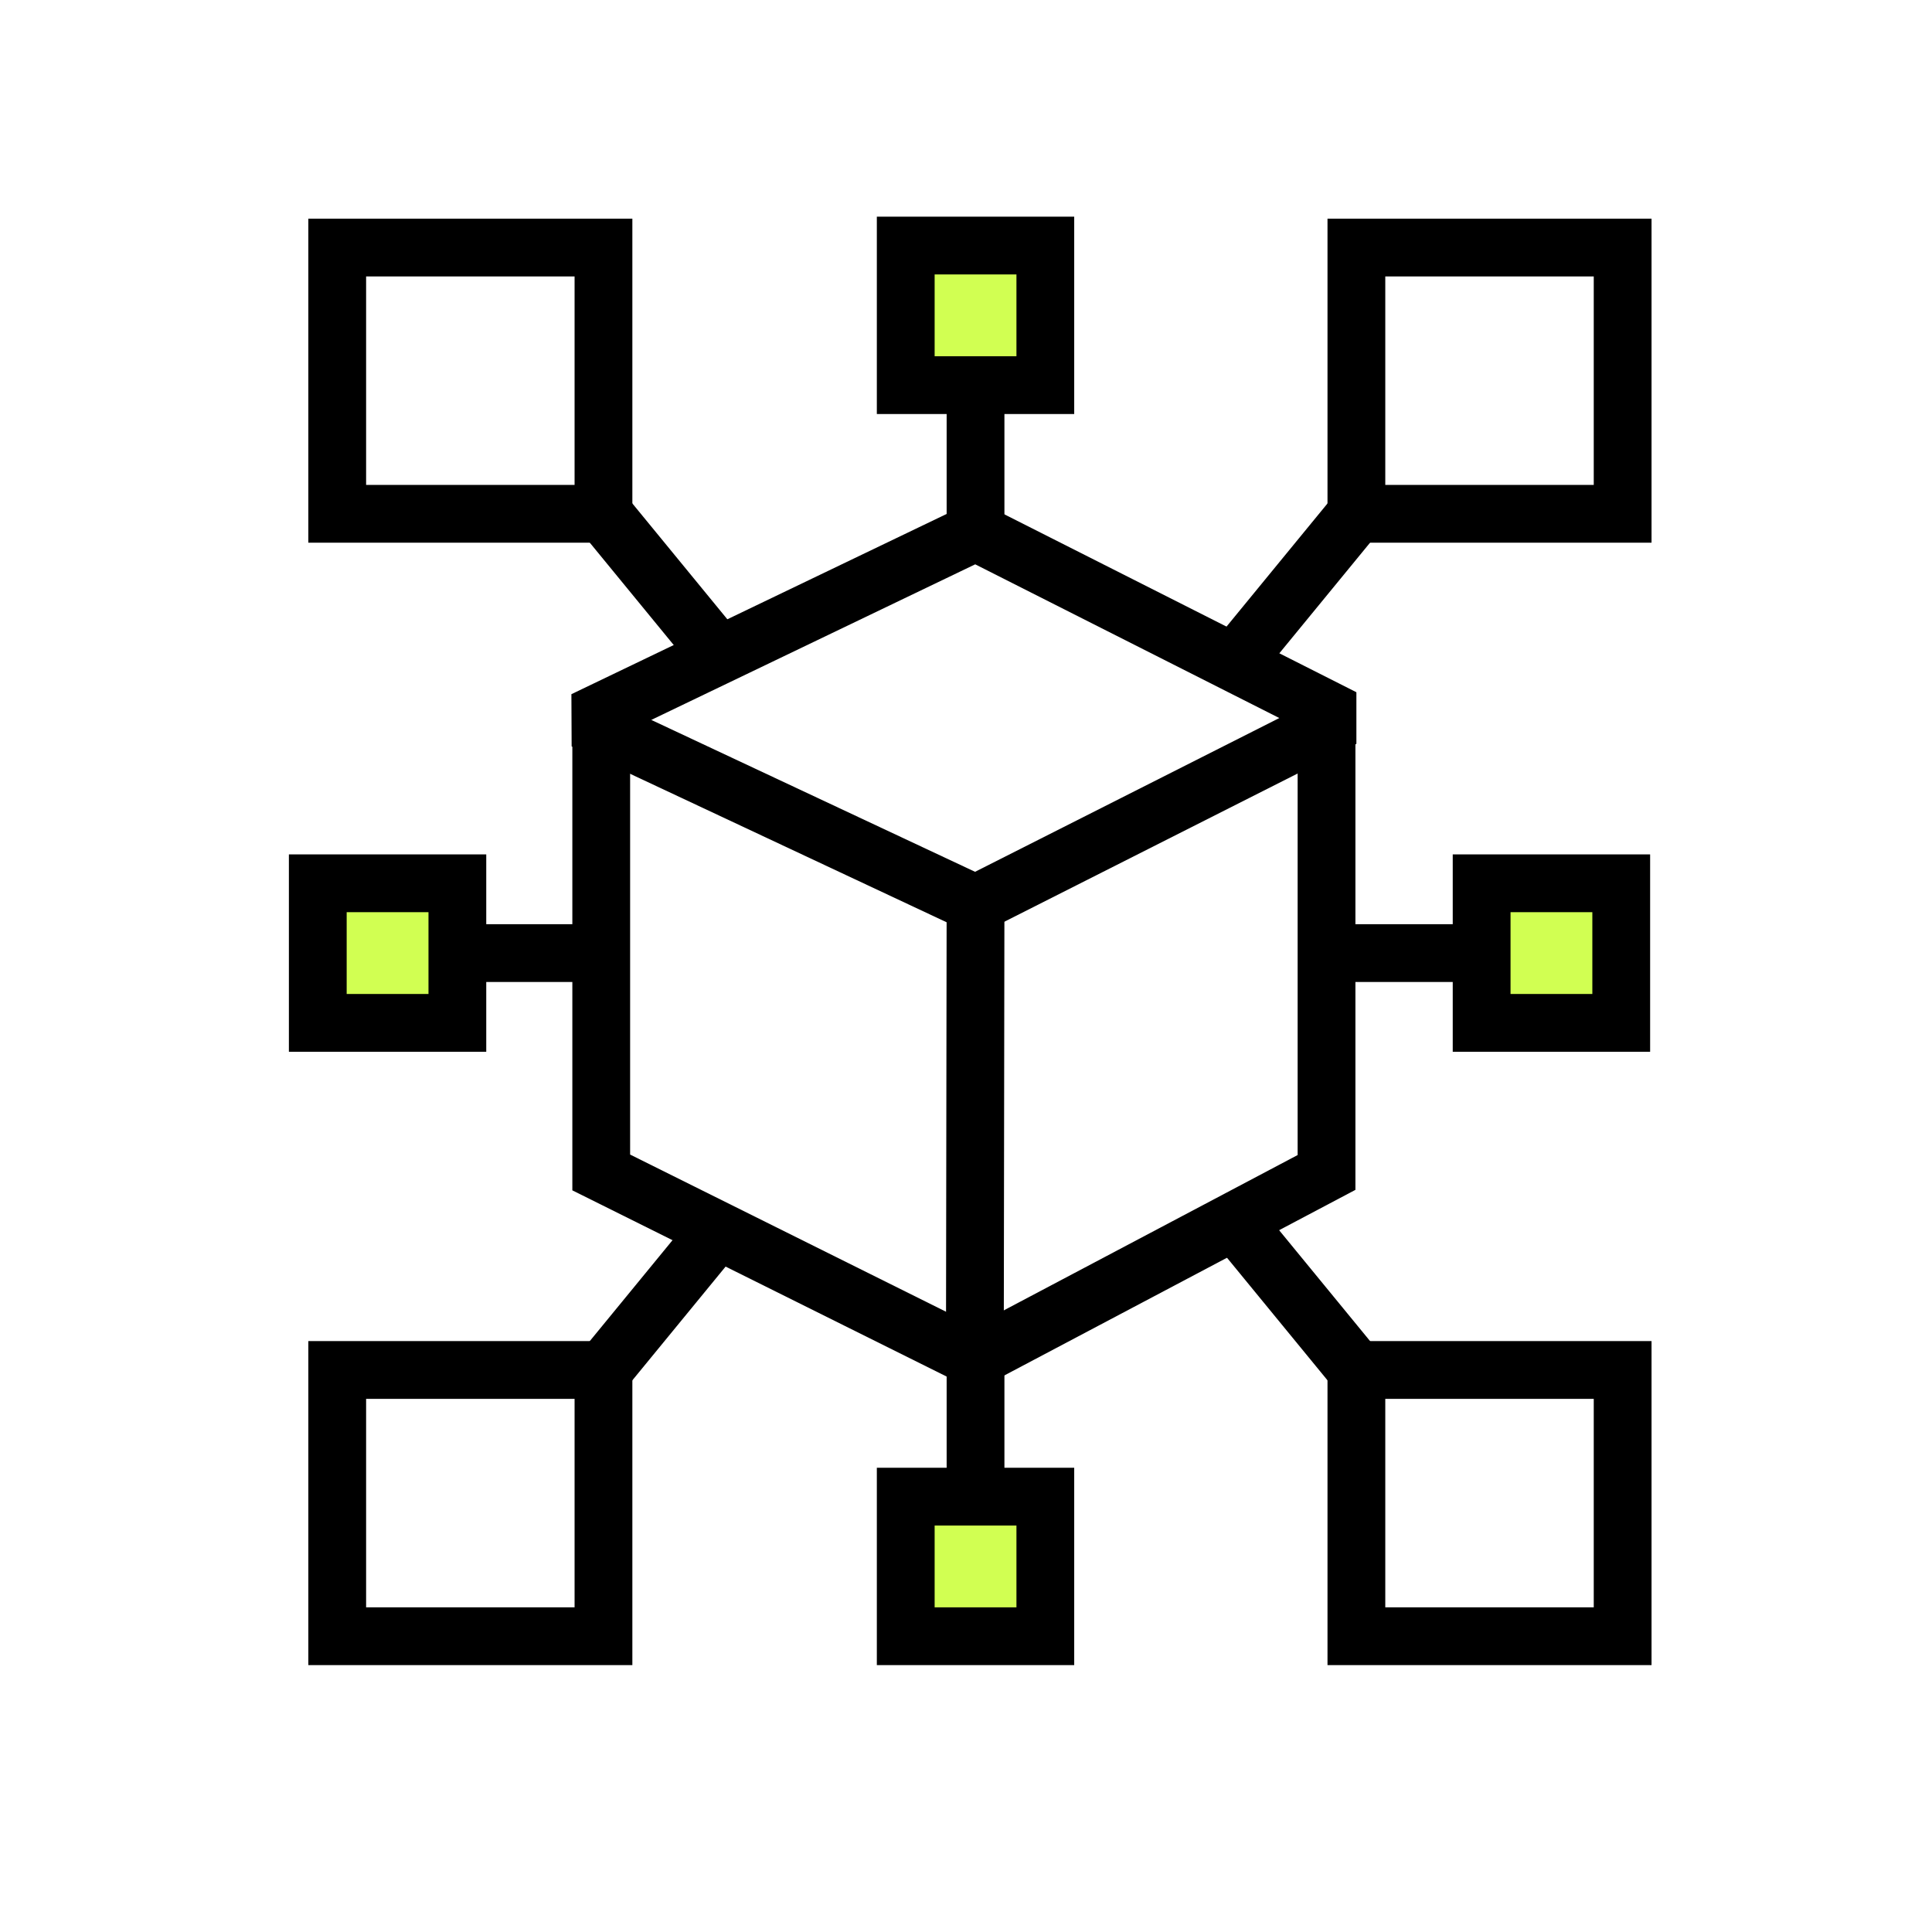 <svg width="107" height="107" viewBox="0 0 107 107" fill="none" xmlns="http://www.w3.org/2000/svg">
<g clip-path="url(#clip0)">
<g filter="url(#filter0_d)">
<rect x="-97" y="-18" width="300" height="220" fill="white"/>
<rect x="-96.5" y="-17.5" width="299" height="219" stroke="#ECECEC"/>
</g>
<path fill-rule="evenodd" clip-rule="evenodd" d="M36.07 39.871L54.002 48.283L70.852 39.767L54.01 31.254L36.07 39.871ZM53.349 51.511L31.659 41.336L31.646 38.446L53.336 28.028L54.75 28.043L75.121 38.338V41.195L54.75 51.49L53.349 51.511Z" fill="black"/>
<mask id="mask0" mask-type="alpha" maskUnits="userSpaceOnUse" x="31" y="28" width="45" height="24">
<path fill-rule="evenodd" clip-rule="evenodd" d="M31.646 38.446L31.659 41.336L53.349 51.51L54.749 51.49L75.121 41.194V38.338L54.749 28.042L53.335 28.028L31.646 38.446ZM36.069 39.871L54.01 31.254L70.852 39.766L54.001 48.282L36.069 39.871Z" fill="white"/>
</mask>
<g mask="url(#mask0)">
<path fill-rule="evenodd" clip-rule="evenodd" d="M28.811 53.038H77.954V26.494H28.811V53.038ZM79.553 56.238H27.211L25.611 54.638V24.895L27.211 23.295H79.553L81.153 24.895V54.638L79.553 56.238Z" fill="black"/>
</g>
<path fill-rule="evenodd" clip-rule="evenodd" d="M54.014 77.027L31.698 65.925V40.911H34.898V63.943L53.969 73.431L71.867 63.97V40.911H75.067V65.898L54.014 77.027Z" fill="black"/>
<path fill-rule="evenodd" clip-rule="evenodd" d="M55.591 75.232L52.391 75.227L52.428 50.06L55.628 50.065L55.591 75.232Z" fill="black"/>
<path fill-rule="evenodd" clip-rule="evenodd" d="M52.428 28.99H55.628V21.33H52.428V28.99Z" fill="black"/>
<path fill-rule="evenodd" clip-rule="evenodd" d="M50.163 21.33H57.894V13.599H50.163V21.33Z" fill="#D1FF52"/>
<path fill-rule="evenodd" clip-rule="evenodd" d="M48.562 22.93H59.493V12H48.562V22.93ZM51.763 19.73H56.294V15.199H51.763V19.73Z" fill="black"/>
<path fill-rule="evenodd" clip-rule="evenodd" d="M52.428 82.889H55.628V75.23H52.428V82.889Z" fill="black"/>
<path fill-rule="evenodd" clip-rule="evenodd" d="M50.163 90.619H57.894V82.889H50.163V90.619Z" fill="#D1FF52"/>
<path fill-rule="evenodd" clip-rule="evenodd" d="M48.562 92.219H59.493V81.289H48.562V92.219ZM51.763 89.02H56.294V84.489H51.763V89.02Z" fill="black"/>
<path fill-rule="evenodd" clip-rule="evenodd" d="M74.399 54.385H82.058V51.185H74.399V54.385Z" fill="black"/>
<path fill-rule="evenodd" clip-rule="evenodd" d="M82.058 56.65H89.79V48.919H82.058V56.65Z" fill="#D1FF52"/>
<path fill-rule="evenodd" clip-rule="evenodd" d="M80.457 58.25H91.389V47.319H80.457V58.25ZM83.658 55.05H88.189V50.519H83.658V55.05Z" fill="black"/>
<path fill-rule="evenodd" clip-rule="evenodd" d="M25.33 54.385H32.989V51.185H25.33V54.385Z" fill="black"/>
<path fill-rule="evenodd" clip-rule="evenodd" d="M17.6 56.65H25.331V48.919H17.6V56.65Z" fill="#D1FF52"/>
<path fill-rule="evenodd" clip-rule="evenodd" d="M16 58.25H26.93V47.319H16V58.25ZM19.2 55.05H23.731V50.519H19.2V55.05Z" fill="black"/>
<path fill-rule="evenodd" clip-rule="evenodd" d="M73.883 76.887L67.661 69.299L70.135 67.27L76.358 74.858L73.883 76.887Z" fill="black"/>
<path fill-rule="evenodd" clip-rule="evenodd" d="M73.521 92.219H91.467V74.273H73.521V92.219ZM76.721 89.019H88.267V77.473H76.721V89.019Z" fill="black"/>
<path fill-rule="evenodd" clip-rule="evenodd" d="M70.135 37.058L67.661 35.029L73.883 27.441L76.358 29.47L70.135 37.058Z" fill="black"/>
<path fill-rule="evenodd" clip-rule="evenodd" d="M73.521 30.056H91.467V12.11H73.521V30.056ZM76.721 26.856H88.267V15.31H76.721V26.856Z" fill="black"/>
<path fill-rule="evenodd" clip-rule="evenodd" d="M34.66 76.887L32.185 74.858L38.407 67.27L40.882 69.299L34.66 76.887Z" fill="black"/>
<path fill-rule="evenodd" clip-rule="evenodd" d="M17.076 92.219H35.022V74.273H17.076V92.219ZM20.276 89.019H31.822V77.473H20.276V89.019Z" fill="black"/>
<path fill-rule="evenodd" clip-rule="evenodd" d="M38.407 37.058L32.185 29.47L34.66 27.441L40.882 35.029L38.407 37.058Z" fill="black"/>
<path fill-rule="evenodd" clip-rule="evenodd" d="M17.076 30.056H35.022V12.11H17.076V30.056ZM20.276 26.856H31.822V15.31H20.276V26.856Z" fill="black"/>
</g>
<defs>
<filter id="filter0_d" x="-102" y="-23" width="310" height="230" filterUnits="userSpaceOnUse" color-interpolation-filters="sRGB">
<feFlood flood-opacity="0" result="BackgroundImageFix"/>
<feColorMatrix in="SourceAlpha" type="matrix" values="0 0 0 0 0 0 0 0 0 0 0 0 0 0 0 0 0 0 127 0"/>
<feOffset/>
<feGaussianBlur stdDeviation="2.5"/>
<feColorMatrix type="matrix" values="0 0 0 0 0 0 0 0 0 0 0 0 0 0 0 0 0 0 0.1 0"/>
<feBlend mode="normal" in2="BackgroundImageFix" result="effect1_dropShadow"/>
<feBlend mode="normal" in="SourceGraphic" in2="effect1_dropShadow" result="shape"/>
</filter>
<clipPath id="clip0">
<rect width="300" height="220" fill="white" transform="translate(-97 -18)"/>
</clipPath>
</defs>
</svg>
